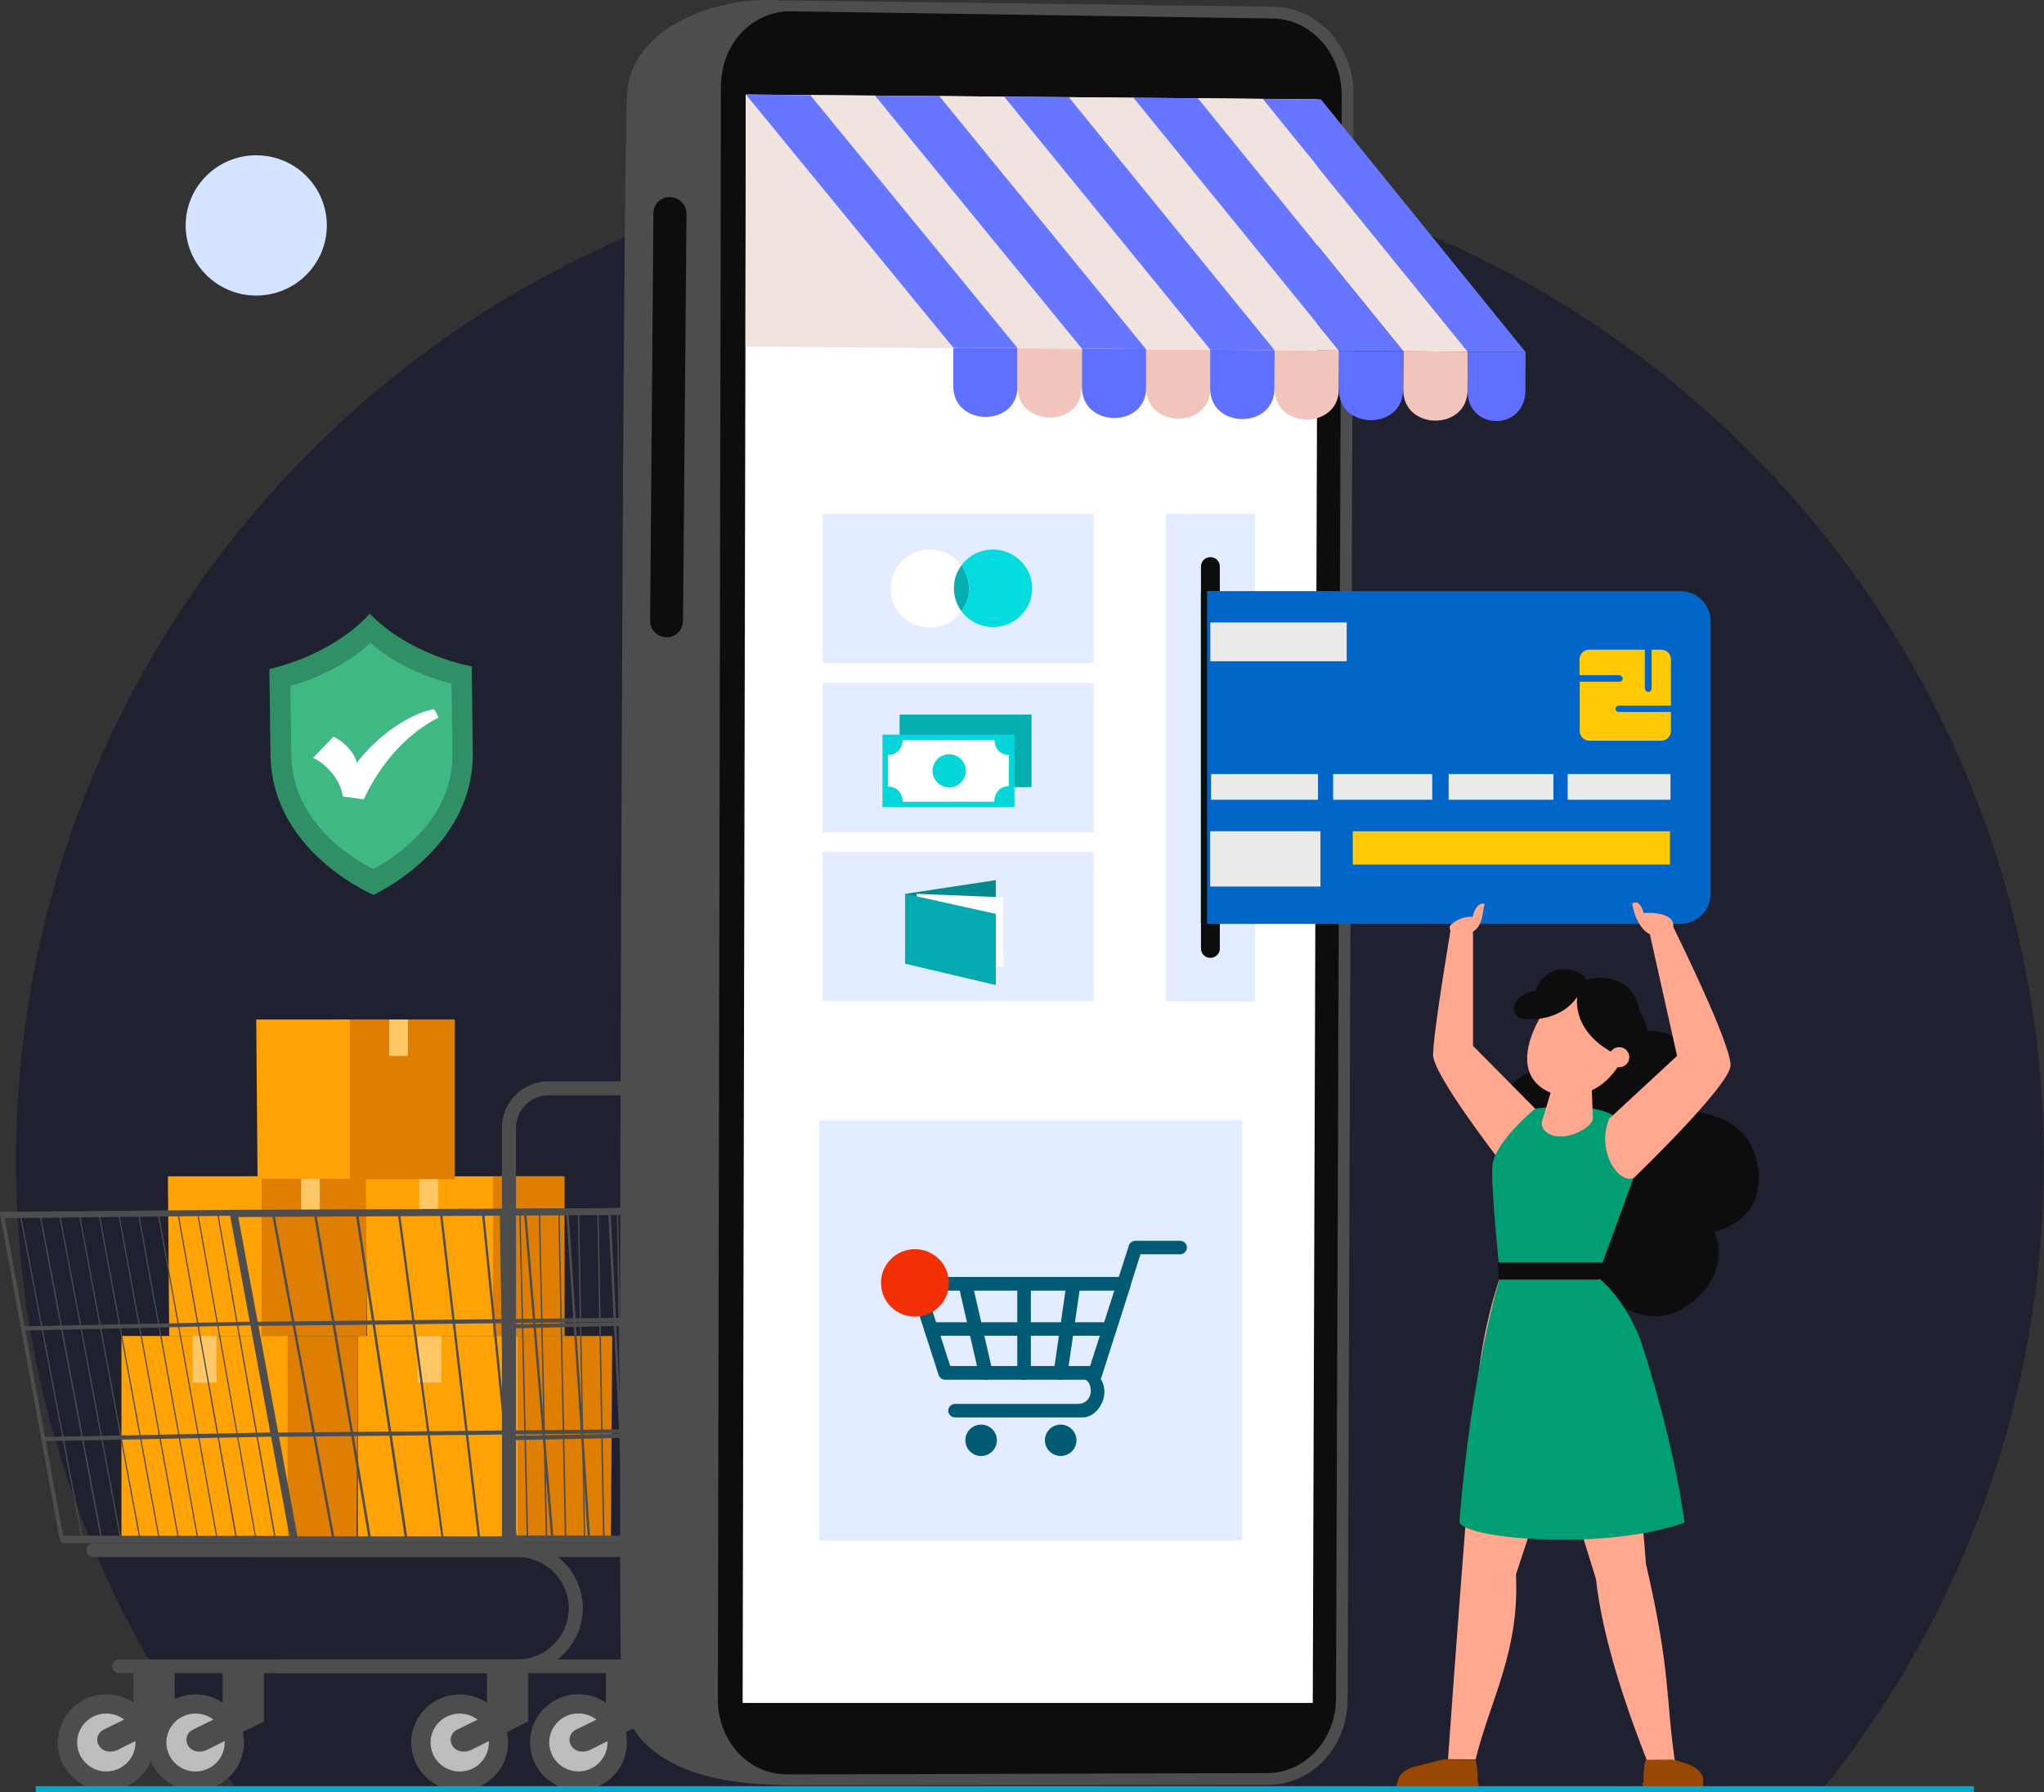 <svg width="325" height="285" viewBox="0 0 325 285" fill="none" xmlns="http://www.w3.org/2000/svg">
<rect x="0" y="0" width="325" height="285" fill="#333333" stroke="none"/>
<g clip-path="url(#clip0_352_6654)">
<path d="M290.148 284.1C311.966 256.774 324.966 222.244 324.966 184.666C324.966 96.178 252.786 24.451 163.738 24.451C74.725 24.451 2.545 96.178 2.545 184.666C2.545 222.244 15.58 256.808 37.363 284.1H290.148Z" fill="#1F2130"/>
<path d="M40.743 46.998C46.941 46.998 51.966 42.005 51.966 35.846C51.966 29.687 46.941 24.694 40.743 24.694C34.545 24.694 29.52 29.687 29.52 35.846C29.52 42.005 34.545 46.998 40.743 46.998Z" fill="#D4E3FF"/>
<path d="M82.392 212.443H56.88V244.964H82.392V212.443Z" fill="#FFA305"/>
<path d="M82.392 244.964V212.443H97.343L97.134 244.964H82.392Z" fill="#DE7F04"/>
<path d="M70.194 212.443H66.394V219.854H70.194V212.443Z" fill="#FFC766"/>
<path d="M45.1 244.964V212.443H56.88L56.706 244.964H45.1Z" fill="#DE7F04"/>
<path d="M58.274 187.056H39.384V212.443H58.274V187.056Z" fill="#DE7F04"/>
<path d="M41.614 212.443V187.056H26.697L26.906 212.443H41.614Z" fill="#FFA305"/>
<path d="M50.85 187.056H47.888V192.84H50.85V187.056Z" fill="#FFC766"/>
<path d="M89.746 187.056H70.856V212.443H89.746V187.056Z" fill="#FFA305"/>
<path d="M70.855 212.443V187.056H58.169L58.343 212.443H70.855Z" fill="#FFA305"/>
<path d="M89.711 187.056H78.384V212.443H89.711V187.056Z" fill="#DE7F04"/>
<path d="M45.727 212.443H19.309V244.964H45.727V212.443Z" fill="#FFA305"/>
<path d="M34.435 212.443H30.636V219.854H34.435V212.443Z" fill="#FFC766"/>
<path d="M69.635 187.056H66.673V192.84H69.635V187.056Z" fill="#FFC766"/>
<path d="M72.32 162.12H53.43V187.506H72.32V162.12Z" fill="#DE7F04"/>
<path d="M55.625 187.472V162.12H40.743L40.952 187.472H55.625Z" fill="#FFA305"/>
<path d="M64.861 162.12H61.898V167.904H64.861V162.12Z" fill="#FFC766"/>
<path d="M99.687 277.116C99.712 272.889 96.283 269.442 92.029 269.418C87.775 269.393 84.307 272.8 84.282 277.027C84.257 281.254 87.686 284.701 91.94 284.726C96.194 284.75 99.662 281.344 99.687 277.116Z" fill="#4D4D4D"/>
<path d="M96.601 277.124C96.627 274.58 94.573 272.498 92.013 272.472C89.453 272.447 87.357 274.488 87.332 277.032C87.306 279.576 89.36 281.658 91.92 281.684C94.48 281.709 96.576 279.668 96.601 277.124Z" fill="#BDBDBD"/>
<path d="M80.79 277.143C80.814 272.915 77.385 269.469 73.131 269.446C68.877 269.422 65.409 272.829 65.385 277.057C65.361 281.284 68.79 284.73 73.044 284.754C77.298 284.777 80.766 281.37 80.79 277.143Z" fill="#4D4D4D"/>
<path d="M77.731 277.141C77.755 274.597 75.699 272.516 73.139 272.491C70.579 272.467 68.484 274.51 68.46 277.054C68.436 279.598 70.491 281.68 73.051 281.704C75.612 281.728 77.706 279.685 77.731 277.141Z" fill="#BDBDBD"/>
<path d="M38.785 277.136C38.809 272.908 35.38 269.462 31.126 269.438C26.872 269.414 23.404 272.822 23.38 277.049C23.355 281.276 26.784 284.722 31.038 284.746C35.292 284.77 38.76 281.363 38.785 277.136Z" fill="#4D4D4D"/>
<path d="M35.726 277.135C35.75 274.591 33.694 272.509 31.134 272.485C28.574 272.461 26.479 274.504 26.455 277.048C26.431 279.592 28.486 281.674 31.047 281.698C33.607 281.722 35.702 279.679 35.726 277.135Z" fill="#BDBDBD"/>
<path d="M24.597 277.134C24.621 272.906 21.192 269.46 16.938 269.436C12.684 269.412 9.216 272.819 9.192 277.047C9.168 281.274 12.597 284.72 16.851 284.744C21.105 284.768 24.573 281.361 24.597 277.134Z" fill="#4D4D4D"/>
<path d="M21.538 277.134C21.563 274.59 19.507 272.508 16.947 272.483C14.387 272.459 12.292 274.501 12.267 277.045C12.243 279.589 14.298 281.672 16.858 281.696C19.418 281.72 21.513 279.678 21.538 277.134Z" fill="#BDBDBD"/>
<path d="M91.697 274.991L96.333 272.705V265.951H102.885V273.744L93.649 278.35C90.722 279.355 89.432 276.03 91.697 274.991Z" fill="#4D4D4D"/>
<path d="M72.807 274.991L77.442 272.705V265.951H83.995V273.744L74.758 278.35C71.831 279.355 70.541 276.03 72.807 274.991Z" fill="#4D4D4D"/>
<path d="M30.775 274.991L35.411 272.705V265.951H41.963V273.744L32.727 278.35C29.834 279.355 28.545 276.03 30.775 274.991Z" fill="#4D4D4D"/>
<path d="M16.59 274.991L21.225 272.705V265.951H27.777V273.744L18.541 278.35C15.649 279.355 14.359 276.03 16.59 274.991Z" fill="#4D4D4D"/>
<path d="M46.807 245.344C46.668 245.31 46.563 245.241 46.459 245.171C46.284 245.033 46.145 244.86 46.11 244.686L36.491 192.771C36.456 192.528 36.595 192.39 36.839 192.39L116.129 192.043C116.303 192.043 116.512 192.147 116.686 192.286C116.861 192.424 116.965 192.632 116.965 192.805L117.105 245.033C117.105 245.206 116.965 245.344 116.756 245.344L47.051 245.379C46.981 245.379 46.912 245.379 46.807 245.344ZM37.885 193.533L47.295 244.305H115.989L115.85 193.117L37.885 193.533Z" fill="#4D4D4D"/>
<path d="M40.603 210.849L40.22 210.191L116.303 209.36L116.617 209.984L40.603 210.849Z" fill="#4D4D4D"/>
<path d="M43.845 228.478L43.496 227.82L116.338 227.127L116.652 227.751L43.845 228.478Z" fill="#4D4D4D"/>
<path d="M53.045 244.998C52.941 244.963 52.836 244.894 52.836 244.79L43.217 192.875C43.182 192.771 43.286 192.736 43.391 192.771C43.496 192.805 43.6 192.909 43.635 193.013L53.254 244.894C53.254 244.963 53.15 245.033 53.045 244.998Z" fill="#4D4D4D"/>
<path d="M58.831 244.998C58.727 244.963 58.622 244.86 58.622 244.79L49.874 192.84C49.874 192.736 49.944 192.701 50.048 192.736C50.153 192.771 50.257 192.875 50.292 192.978L59.04 244.894C59.04 244.963 58.936 245.033 58.831 244.998Z" fill="#4D4D4D"/>
<path d="M64.616 244.998C64.511 244.963 64.407 244.86 64.407 244.79L56.53 192.805C56.53 192.701 56.6 192.667 56.705 192.701C56.809 192.736 56.914 192.84 56.949 192.944L64.825 244.894C64.825 244.963 64.755 245.033 64.616 244.998Z" fill="#4D4D4D"/>
<path d="M70.436 244.998C70.332 244.963 70.227 244.859 70.227 244.79L63.222 192.771C63.222 192.667 63.291 192.632 63.396 192.667C63.501 192.701 63.605 192.805 63.605 192.909L70.576 244.894C70.61 244.963 70.541 245.033 70.436 244.998Z" fill="#4D4D4D"/>
<path d="M76.222 244.998C76.118 244.963 76.013 244.86 76.013 244.79L69.914 192.736C69.914 192.632 69.984 192.597 70.088 192.632C70.193 192.667 70.297 192.771 70.297 192.875L76.397 244.894C76.431 244.963 76.327 245.033 76.222 244.998Z" fill="#4D4D4D"/>
<path d="M82.043 244.998C81.938 244.963 81.833 244.86 81.833 244.79L76.606 192.736C76.606 192.632 76.675 192.597 76.78 192.632C76.884 192.667 76.989 192.771 76.989 192.875L82.217 244.929C82.217 244.963 82.147 245.033 82.043 244.998Z" fill="#4D4D4D"/>
<path d="M87.863 244.998C87.758 244.963 87.653 244.86 87.653 244.79L83.297 192.667C83.297 192.563 83.367 192.528 83.471 192.563C83.576 192.597 83.68 192.701 83.68 192.805L88.037 244.894C88.037 244.963 87.967 245.033 87.863 244.998Z" fill="#4D4D4D"/>
<path d="M93.683 244.998C93.578 244.963 93.474 244.86 93.474 244.79L90.023 192.667C90.023 192.563 90.093 192.528 90.198 192.563C90.302 192.597 90.407 192.701 90.407 192.805L93.857 244.929C93.857 244.963 93.787 245.033 93.683 244.998Z" fill="#4D4D4D"/>
<path d="M99.504 244.998C99.4 244.963 99.295 244.86 99.295 244.79L96.716 192.632C96.716 192.528 96.785 192.494 96.89 192.528C96.995 192.563 97.099 192.667 97.099 192.771L99.678 244.929C99.713 244.963 99.609 245.033 99.504 244.998Z" fill="#4D4D4D"/>
<path d="M105.359 244.998C105.254 244.963 105.149 244.86 105.149 244.79L103.477 192.563C103.477 192.494 103.546 192.424 103.651 192.494C103.755 192.528 103.86 192.632 103.86 192.736L105.533 244.929C105.533 244.963 105.463 244.998 105.359 244.998Z" fill="#4D4D4D"/>
<path d="M111.214 244.998C111.179 244.998 111.179 244.998 111.214 244.998C111.109 244.963 111.005 244.86 111.005 244.79L110.203 192.563C110.203 192.494 110.273 192.424 110.377 192.494C110.482 192.528 110.552 192.632 110.586 192.736L111.388 244.929C111.388 244.963 111.284 244.998 111.214 244.998Z" fill="#4D4D4D"/>
<path d="M9.898 245.379C9.829 245.345 9.759 245.275 9.689 245.171C9.585 245.033 9.48 244.825 9.48 244.652L0 193.048C-0.035 192.84 0.035 192.701 0.14 192.701L37.188 192.39C37.258 192.39 37.397 192.459 37.502 192.598C37.606 192.736 37.676 192.909 37.711 193.048L46.947 245.033C46.981 245.241 46.947 245.379 46.807 245.379H9.968C9.968 245.414 9.933 245.379 9.898 245.379ZM0.732 193.706L10.038 244.202L46.215 244.236L37.223 193.325L0.732 193.706Z" fill="#4D4D4D"/>
<path d="M3.59 211.577L3.346 210.919L40.22 210.157L40.464 210.746L3.59 211.577Z" fill="#4D4D4D"/>
<path d="M6.762 229.171L6.518 228.513L43.322 227.785L43.566 228.443L6.762 229.171Z" fill="#4D4D4D"/>
<path d="M13.139 244.964C13.07 244.929 13.035 244.825 13 244.721L3.137 193.152C3.137 193.082 3.137 193.013 3.206 193.048C3.276 193.082 3.311 193.152 3.346 193.256L13.209 244.86C13.244 244.964 13.209 244.998 13.139 244.964C13.139 244.998 13.139 244.964 13.139 244.964Z" fill="#4D4D4D"/>
<path d="M16.172 244.964C16.102 244.929 16.032 244.825 16.032 244.721L6.273 193.117C6.273 193.048 6.273 192.978 6.343 193.013C6.413 193.048 6.448 193.117 6.483 193.221L16.276 244.86C16.276 244.964 16.241 244.998 16.172 244.964C16.172 244.998 16.172 244.998 16.172 244.964Z" fill="#4D4D4D"/>
<path d="M19.238 244.963C19.169 244.929 19.099 244.825 19.099 244.721L9.375 193.082C9.375 193.013 9.41 192.944 9.445 192.978C9.514 193.013 9.549 193.082 9.584 193.186L19.308 244.86C19.343 244.963 19.308 244.998 19.238 244.963C19.238 244.998 19.238 244.998 19.238 244.963Z" fill="#4D4D4D"/>
<path d="M22.305 244.998C22.236 244.964 22.166 244.86 22.166 244.756L12.512 193.048C12.512 192.978 12.547 192.909 12.581 192.944C12.651 192.978 12.686 193.048 12.721 193.152L22.375 244.86C22.41 244.964 22.375 245.033 22.305 244.998Z" fill="#4D4D4D"/>
<path d="M25.372 244.998C25.303 244.964 25.233 244.86 25.233 244.756L15.648 193.013C15.648 192.944 15.683 192.909 15.718 192.909C15.788 192.944 15.823 193.013 15.858 193.117L25.442 244.86C25.442 244.964 25.407 245.033 25.372 244.998Z" fill="#4D4D4D"/>
<path d="M28.439 244.998C28.37 244.964 28.3 244.86 28.3 244.756L18.785 192.978C18.785 192.909 18.82 192.875 18.855 192.909C18.925 192.944 18.959 193.048 18.994 193.117L28.509 244.86C28.509 244.964 28.474 245.033 28.439 244.998Z" fill="#4D4D4D"/>
<path d="M31.506 244.998C31.437 244.964 31.367 244.86 31.367 244.756L21.922 192.944C21.922 192.875 21.957 192.84 21.992 192.875C22.061 192.909 22.096 193.013 22.131 193.082L31.576 244.86C31.576 244.964 31.541 245.033 31.506 244.998Z" fill="#4D4D4D"/>
<path d="M34.573 244.998C34.504 244.964 34.434 244.86 34.434 244.756L25.059 192.909C25.059 192.84 25.059 192.805 25.128 192.84C25.198 192.875 25.233 192.978 25.268 193.048L34.643 244.86C34.678 244.964 34.643 245.033 34.573 244.998Z" fill="#4D4D4D"/>
<path d="M37.64 244.998C37.571 244.964 37.501 244.86 37.501 244.756L28.195 192.875C28.195 192.805 28.23 192.771 28.265 192.805C28.335 192.84 28.37 192.944 28.404 193.013L37.745 244.894C37.745 244.964 37.71 245.033 37.64 244.998Z" fill="#4D4D4D"/>
<path d="M40.742 244.998C40.672 244.964 40.603 244.86 40.603 244.756L31.332 192.875C31.332 192.805 31.367 192.771 31.402 192.805C31.471 192.84 31.506 192.944 31.541 193.013L40.812 244.894C40.812 244.964 40.777 245.033 40.742 244.998Z" fill="#4D4D4D"/>
<path d="M43.809 244.998C43.74 244.964 43.67 244.86 43.67 244.756L34.504 192.84C34.504 192.771 34.539 192.736 34.574 192.771C34.643 192.805 34.678 192.909 34.713 192.978L43.914 244.894C43.914 244.963 43.879 245.033 43.809 244.998Z" fill="#4D4D4D"/>
<path d="M80.579 245.344C80.509 245.31 80.44 245.241 80.405 245.137C80.335 244.998 80.266 244.79 80.266 244.617L79.464 192.597C79.464 192.39 79.534 192.251 79.673 192.251L116.477 191.939C116.547 191.939 116.652 192.009 116.756 192.147C116.826 192.286 116.896 192.459 116.896 192.597L117.453 245.033C117.453 245.241 117.383 245.379 117.279 245.379H80.753C80.649 245.379 80.614 245.379 80.579 245.344ZM80.056 193.256L80.893 244.167L116.756 244.236L116.303 192.909L80.056 193.256Z" fill="#4D4D4D"/>
<path d="M79.917 211.265L79.812 210.607L116.512 209.845L116.652 210.434L79.917 211.265Z" fill="#4D4D4D"/>
<path d="M80.196 229.032L80.057 228.339L116.652 227.647L116.791 228.305L80.196 229.032Z" fill="#4D4D4D"/>
<path d="M83.855 244.964C83.785 244.929 83.75 244.825 83.75 244.721L82.565 192.667C82.565 192.597 82.6 192.528 82.67 192.563C82.705 192.597 82.775 192.667 82.775 192.771L83.994 244.825C83.96 244.929 83.925 244.998 83.855 244.964Z" fill="#4D4D4D"/>
<path d="M86.887 244.964C86.817 244.929 86.782 244.825 86.782 244.721L85.667 192.632C85.667 192.563 85.702 192.494 85.772 192.528C85.806 192.563 85.876 192.632 85.876 192.736L87.026 244.825C86.991 244.929 86.957 244.998 86.887 244.964Z" fill="#4D4D4D"/>
<path d="M89.92 244.964C89.85 244.929 89.815 244.825 89.815 244.721L88.769 192.597C88.769 192.528 88.804 192.459 88.874 192.494C88.909 192.528 88.979 192.598 88.979 192.701L90.059 244.825C90.024 244.929 89.989 244.998 89.92 244.964Z" fill="#4D4D4D"/>
<path d="M92.952 244.963C92.882 244.929 92.847 244.825 92.847 244.721L91.871 192.563C91.871 192.494 91.906 192.424 91.976 192.459C92.01 192.494 92.08 192.563 92.08 192.667L93.056 244.86C93.056 244.963 93.021 244.998 92.952 244.963Z" fill="#4D4D4D"/>
<path d="M95.983 244.964C95.914 244.929 95.879 244.825 95.879 244.721L94.973 192.563C94.973 192.494 95.007 192.459 95.077 192.459C95.112 192.494 95.182 192.598 95.182 192.667L96.123 244.86C96.088 244.964 96.053 244.998 95.983 244.964Z" fill="#4D4D4D"/>
<path d="M99.016 244.963C98.947 244.929 98.912 244.825 98.912 244.721L98.075 192.528C98.075 192.459 98.11 192.424 98.18 192.424C98.215 192.459 98.284 192.563 98.284 192.632L99.156 244.86C99.121 244.964 99.086 244.998 99.016 244.963Z" fill="#4D4D4D"/>
<path d="M102.083 244.963C102.014 244.929 101.979 244.825 101.979 244.721L101.212 192.494C101.212 192.424 101.247 192.39 101.316 192.424C101.351 192.459 101.421 192.563 101.421 192.632L102.223 244.894C102.188 244.963 102.118 244.998 102.083 244.963Z" fill="#4D4D4D"/>
<path d="M105.115 244.963C105.045 244.929 105.011 244.825 105.011 244.721L104.313 192.459C104.313 192.39 104.348 192.355 104.418 192.39C104.453 192.424 104.523 192.528 104.523 192.597L105.255 244.894C105.22 244.963 105.185 244.998 105.115 244.963Z" fill="#4D4D4D"/>
<path d="M108.182 244.963C108.112 244.929 108.078 244.825 108.078 244.721L107.45 192.424C107.45 192.355 107.485 192.32 107.555 192.355C107.59 192.39 107.659 192.494 107.659 192.563L108.322 244.86C108.252 244.963 108.217 244.998 108.182 244.963Z" fill="#4D4D4D"/>
<path d="M111.214 244.998C111.214 244.964 111.214 244.964 111.214 244.998C111.144 244.964 111.109 244.86 111.109 244.756L110.552 192.424C110.552 192.355 110.587 192.32 110.656 192.355C110.691 192.39 110.761 192.494 110.761 192.563L111.353 244.894C111.319 244.964 111.284 244.998 111.214 244.998Z" fill="#4D4D4D"/>
<path d="M114.281 244.998C114.281 244.998 114.281 244.963 114.281 244.998C114.211 244.963 114.176 244.86 114.176 244.756L113.688 192.39C113.688 192.32 113.723 192.286 113.758 192.32C113.793 192.355 113.863 192.459 113.863 192.528L114.351 244.894C114.386 244.963 114.351 245.033 114.281 244.998Z" fill="#4D4D4D"/>
<path d="M117.069 245.379C117.697 245.379 118.185 244.894 118.185 244.271V179.333C118.185 176.493 120.52 174.172 123.378 174.172H138.992C139.619 174.172 140.107 173.688 140.107 173.064C140.107 172.441 139.619 171.956 138.992 171.956H123.378C119.3 171.956 115.989 175.246 115.989 179.298V244.236C115.954 244.894 116.442 245.379 117.069 245.379Z" fill="#4D4D4D"/>
<path d="M80.928 245.379C81.555 245.379 82.043 244.894 82.043 244.271V179.333C82.043 176.493 84.378 174.172 87.236 174.172H102.815C103.443 174.172 103.93 173.688 103.93 173.064C103.93 172.441 103.443 171.956 102.815 171.956H87.201C83.124 171.956 79.812 175.246 79.812 179.298V244.236C79.812 244.894 80.3 245.379 80.928 245.379Z" fill="#4D4D4D"/>
<path d="M44.368 266.055H107.695C110.483 266.055 113.097 264.982 115.049 263.008C117.001 261.034 118.081 258.436 118.081 255.665C118.046 249.985 113.411 245.379 107.695 245.379H40.29C39.663 245.379 39.175 245.864 39.175 246.487C39.175 247.111 39.663 247.596 40.29 247.596H107.695C112.191 247.596 115.85 251.232 115.885 255.7C115.885 257.882 115.049 259.925 113.48 261.484C111.947 263.042 109.891 263.874 107.695 263.874H44.368C43.74 263.874 43.253 264.358 43.253 264.982C43.253 265.571 43.775 266.055 44.368 266.055Z" fill="#4D4D4D"/>
<path d="M18.96 266.055H82.287C85.075 266.055 87.689 264.982 89.641 263.008C91.592 261.034 92.673 258.436 92.673 255.665C92.638 249.985 88.002 245.379 82.287 245.379H14.882C14.255 245.379 13.767 245.864 13.767 246.487C13.767 247.111 14.255 247.596 14.882 247.596H82.252C86.748 247.596 90.407 251.232 90.442 255.7C90.442 257.882 89.606 259.925 88.037 261.484C86.504 263.042 84.448 263.874 82.252 263.874H18.96C18.332 263.874 17.844 264.358 17.844 264.982C17.844 265.571 18.367 266.055 18.96 266.055Z" fill="#4D4D4D"/>
<path d="M101.665 175.038H135.96C137.041 175.038 137.947 174.172 137.947 173.064C137.947 171.991 137.076 171.09 135.96 171.09H101.665C100.585 171.09 99.679 171.956 99.679 173.064C99.679 174.172 100.585 175.038 101.665 175.038Z" fill="#4D4D4D"/>
<path d="M99.713 15.724C99.574 -1.385 132.265 -3.914 131.882 5.091L190.539 5.299C197.335 5.403 202.807 11.498 202.772 18.945L202.005 267.129C201.971 274.402 196.534 280.29 189.807 280.29L127.665 280.602C127.072 281.814 125.957 282.922 124.18 283.822C106.788 283.684 98.877 276.896 98.807 268.133C98.18 266.506 99.016 18.945 99.713 15.724Z" fill="#4D4D4D"/>
<path d="M125.226 283.892L201.657 283.822C208.593 283.822 214.239 277.796 214.274 270.315L215.215 15.066C215.25 7.412 209.569 1.143 202.529 1.074L125.853 0.069C118.778 -2.46465e-05 112.992 6.165 112.992 13.819L112.574 270.246C112.574 277.762 118.22 283.857 125.226 283.892Z" fill="#4D4D4D"/>
<path d="M123.692 282.056C124.145 282.125 124.633 282.16 125.086 282.16L201.518 281.952C207.478 281.952 212.392 276.653 212.427 270.142L213.333 15.169C213.368 8.485 208.419 3.013 202.389 2.944L125.748 1.801C125.574 1.801 125.4 1.801 125.226 1.801C122.403 1.905 119.754 3.186 117.767 5.334C115.746 7.55 114.665 10.529 114.631 13.68L114.143 270.385C114.177 276.307 118.255 281.329 123.692 282.056Z" fill="#0D0D0D"/>
<path d="M118.604 15.031L118.081 270.8H208.733L209.569 15.793L118.604 15.031Z" fill="white"/>
<path d="M182.245 55.518L171.998 55.448L139.098 15.204L149.379 15.273L182.245 55.518Z" fill="#6776FE"/>
<path d="M171.998 55.448L161.786 55.344L128.851 15.135L139.097 15.204L171.998 55.448Z" fill="#F1E3E0"/>
<path d="M161.786 55.344L151.54 55.275L118.569 15.031L128.851 15.135L161.786 55.344Z" fill="#6776FE"/>
<path d="M192.457 55.622L182.245 55.518L149.379 15.273L159.66 15.377L192.457 55.622Z" fill="#F1E3E0"/>
<path d="M212.916 55.76L202.669 55.691L169.942 15.447L180.224 15.55L212.916 55.76Z" fill="#F1E3E0"/>
<path d="M242.575 56.003L233.374 55.933L200.752 15.724L210.023 15.793L242.575 56.003Z" fill="#6776FE"/>
<path d="M233.373 55.933L223.127 55.864L190.47 15.62L200.751 15.724L233.373 55.933Z" fill="#F1E3E0"/>
<path d="M202.668 55.691L192.456 55.622L159.66 15.377L169.942 15.447L202.668 55.691Z" fill="#6776FE"/>
<path d="M223.127 55.864L212.915 55.76L180.224 15.55L190.47 15.62L223.127 55.864Z" fill="#6776FE"/>
<path d="M161.786 55.344V61.475C161.786 67.951 151.574 67.882 151.574 61.405V55.275L161.786 55.344Z" fill="#5F6FFF"/>
<path d="M171.998 55.448V61.579C171.998 68.055 161.786 67.986 161.786 61.509V55.379L171.998 55.448Z" fill="#F1C5BC"/>
<path d="M182.245 55.518V61.648C182.245 68.124 172.033 68.055 172.033 61.579V55.448L182.245 55.518Z" fill="#5F6FFF"/>
<path d="M192.457 55.622V61.752C192.422 68.228 182.245 68.159 182.245 61.682V55.552L192.457 55.622Z" fill="#F1C5BC"/>
<path d="M202.669 55.691L202.634 61.821C202.599 68.297 192.387 68.228 192.422 61.752V55.622L202.669 55.691Z" fill="#5F6FFF"/>
<path d="M212.915 55.76L212.88 61.89C212.845 68.367 202.633 68.297 202.668 61.821L202.703 55.691L212.915 55.76Z" fill="#F1C5BC"/>
<path d="M223.127 55.864L223.092 61.994C223.057 68.471 212.845 68.401 212.88 61.925L212.915 55.795L223.127 55.864Z" fill="#5F6FFF"/>
<path d="M233.374 55.933L233.339 62.063C233.304 68.54 223.092 68.471 223.127 61.994L223.162 55.864L233.374 55.933Z" fill="#F1C5BC"/>
<path d="M242.574 56.003L242.539 62.133C242.47 68.609 233.269 68.54 233.338 62.063L233.373 55.933L242.574 56.003Z" fill="#5F6FFF"/>
<path d="M151.54 55.275L152.341 55.379L118.534 55.102L118.569 15.031L151.54 55.275Z" fill="#F1E3E0"/>
<path d="M105.952 101.338C107.381 101.373 108.566 100.23 108.601 98.81L109.158 34.01C109.158 32.59 108.008 31.378 106.544 31.343C105.081 31.309 103.896 32.452 103.896 33.906L103.373 98.706C103.338 100.126 104.523 101.303 105.952 101.338Z" fill="#0D0D0D"/>
<path d="M199.531 81.701H185.381V159.245H199.531V81.701Z" fill="#E4EDFF"/>
<path d="M192.456 152.319C191.619 152.319 190.957 151.661 190.957 150.829V90.082C190.957 89.251 191.619 88.593 192.456 88.593C193.292 88.593 193.954 89.251 193.954 90.082V150.864C193.954 151.661 193.257 152.319 192.456 152.319Z" fill="#0D0D0D"/>
<path d="M261.987 163.921C261.987 163.921 267.075 163.609 269.689 168.112C272.303 172.614 269.027 176.77 269.027 176.77C269.027 176.77 278.437 176.978 279.553 185.74C280.668 194.502 272.582 195.818 272.582 195.818C272.582 195.818 275.858 202.537 268.051 207.767C260.279 212.997 252.681 203.369 252.681 203.369C252.681 203.369 246.199 205.862 240.971 199.455C235.778 193.048 241.494 186.571 241.494 186.571C241.494 186.571 237.66 183.801 238.496 177.082C239.333 170.363 244.805 170.224 244.805 170.224C244.805 170.224 242.226 166.241 245.083 163.297C247.941 160.354 252.472 162.916 252.472 162.916C252.472 162.916 253.831 157.825 257.456 158.518C261.116 159.28 261.987 163.921 261.987 163.921Z" fill="#0D0D0D"/>
<path d="M244.735 176.943L234.209 166.311V147.886L230.724 147.435C230.724 147.435 227.866 164.198 227.866 167.765C227.866 170.917 238.566 184.701 238.566 184.701L244.735 176.943Z" fill="#FFA88F"/>
<path d="M257.073 177.774C253.727 174.969 244.107 176.285 244.107 176.285C244.107 176.285 237.834 181.411 237.311 185.186C236.928 187.922 238.531 203.057 238.531 203.057H253.971L259.791 187.16C259.791 187.16 260.384 180.58 257.073 177.774Z" fill="#029E73"/>
<path d="M258.397 220.893C259.652 228.27 261.115 240.288 261.708 248.669C265.751 266.229 264.775 269.623 266.343 280.29C264.635 281.606 262.161 280.705 262.161 280.705C259.303 273.467 254.877 261.38 253.762 251.094C251.113 242.539 248.29 233.465 245.397 224.114L245.188 223.56C242.748 215.421 256.48 210.538 258.397 220.893Z" fill="#FFA88F"/>
<path d="M238.531 203.057C238.531 203.057 236.614 208.183 235.395 216.148C234.175 224.114 230.236 279.736 230.236 279.736L234.628 279.77C236.963 270.246 241.633 262.661 241.041 250.366L252.159 216.633L246.722 203.057H238.531Z" fill="#FFA88F"/>
<path d="M255.852 177.913L266.656 167.904L262.335 148.578L266.064 147.435C266.064 147.435 275.195 165.826 275.16 169.393C275.16 172.545 259.79 187.299 259.79 187.299C257.386 188.407 253.761 183.073 255.852 177.913Z" fill="#FFA88F"/>
<path d="M244.735 162.051C242.191 166.692 241.842 171.229 245.815 173.41C249.788 175.592 255.086 173.618 257.63 168.977C260.174 164.336 259.024 158.795 255.051 156.613C251.113 154.362 247.314 157.375 244.735 162.051Z" fill="#FFA88F"/>
<path d="M247.209 171.575H253.03L253.274 177.774C253.274 179.056 250.276 180.857 247.837 180.718C245.955 180.614 244.7 179.298 245.293 177.947L247.209 171.575Z" fill="#FFA88F"/>
<path d="M232.048 242.124C233.895 217.984 238.53 203.057 238.53 203.057H253.97C256.689 205.169 259.163 208.875 260.766 212.858C261.847 216.01 266.169 229.69 267.841 242.124C255.608 246.522 233.616 244.894 232.048 242.124Z" fill="#029E73"/>
<path d="M255.016 200.771L254.285 203.472H238.322L238.183 200.771H255.016Z" fill="#0D0D0D"/>
<path d="M222.359 284.169C222.359 284.1 224.973 284.1 227.726 284.134C230.933 284.134 234.906 284.169 234.906 284.169C234.975 282.957 235.045 281.675 234.627 279.805L229.608 279.77C229.608 279.77 228.214 280.013 225.774 280.74C225.6 280.775 225.426 280.809 225.252 280.879C221.418 281.744 222.359 284.273 222.359 284.169Z" fill="#994803"/>
<path d="M222.36 284.169C222.36 284.1 224.974 284.1 227.727 284.134C227.797 283.892 227.866 283.615 227.866 283.338C227.866 282.125 226.995 281.121 225.81 280.74C225.636 280.775 225.461 280.809 225.287 280.879C221.419 281.744 222.36 284.273 222.36 284.169Z" fill="#994803"/>
<path d="M235.08 283.372H222.115V284.169H235.08V283.372Z" fill="#994803"/>
<path d="M261.358 284.203C261.428 284.203 262.718 284.203 264.286 284.169C266.865 284.134 270.246 284.134 270.559 284.203C271.466 282.056 269.584 280.948 267.876 280.359C267.144 280.117 266.447 279.943 265.994 279.805L261.637 279.839C261.254 281.71 261.289 282.957 261.358 284.203Z" fill="#994803"/>
<path d="M270.804 283.407H261.185V284.203H270.804V283.407Z" fill="#994803"/>
<path d="M264.286 284.169C266.866 284.134 270.246 284.134 270.56 284.203C271.466 282.056 269.584 280.948 267.876 280.359C266.9 280.255 265.715 280.428 264.809 281.364C263.868 282.333 263.938 283.372 264.286 284.169Z" fill="#994803"/>
<path d="M250.764 158.553C250.869 158.379 249.474 164.371 257.839 168.112C262.997 164.614 261.568 153.565 252.263 155.782C251.147 153.808 245.78 152.734 244.142 157.583C239.785 158.137 239.89 162.258 242.748 162.051C242.783 162.051 247.906 162.639 250.764 158.553Z" fill="#0D0D0D"/>
<path d="M255.853 168.112C255.853 168.977 256.55 169.705 257.456 169.705C258.362 169.705 259.059 169.012 259.059 168.112C259.059 167.246 258.362 166.518 257.456 166.518C256.55 166.518 255.853 167.246 255.853 168.112Z" fill="#FFA88F"/>
<path d="M267.18 93.996H190.957V146.916H267.18C269.828 146.916 271.989 144.768 271.989 142.136V98.775C271.989 96.143 269.828 93.996 267.18 93.996Z" fill="#0266C9"/>
<path d="M257.456 107.364H251.147V104.836C251.147 104.005 251.845 103.312 252.681 103.312H261.534V109.373C261.534 109.719 261.743 110.031 262.091 110.031C262.44 110.031 262.614 109.719 262.614 109.373V103.312H264.147C264.984 103.312 265.681 104.005 265.681 104.836V112.213H257.386C257.142 112.213 256.898 112.386 256.863 112.663C256.828 112.94 257.072 113.217 257.351 113.217H265.681V116.265C265.681 117.096 264.984 117.789 264.147 117.789H252.716C251.879 117.789 251.182 117.096 251.182 116.265V108.403H257.525C257.804 108.403 258.048 108.161 258.013 107.849C257.944 107.572 257.7 107.364 257.456 107.364Z" fill="#FFCA05"/>
<path d="M192.424 140.976H209.955V132.179H192.424V140.976Z" fill="#ECEAE9"/>
<path d="M265.611 123.088H249.266V127.175H265.611V123.088Z" fill="#ECEAE9"/>
<path d="M247 123.088H230.341V127.175H247V123.088Z" fill="#ECEAE9"/>
<path d="M209.569 123.088H192.561V127.175H209.569V123.088Z" fill="#ECEAE9"/>
<path d="M227.727 123.088H211.974V127.175H227.727V123.088Z" fill="#ECEAE9"/>
<path d="M215.095 137.484H265.526V132.185H215.095V137.484Z" fill="#FFCA05"/>
<path d="M192.449 105.148H214.127V98.984H192.449V105.148Z" fill="#ECEAE9"/>
<path d="M233.966 148.232C233.966 148.232 235.325 147.92 235.708 145.565C236.092 143.245 236.126 143.764 236.126 143.764C236.126 143.764 234.837 143.106 234.14 145.807C232.118 145.669 230.829 146.95 230.829 146.95C230.829 146.95 230.306 147.193 230.585 147.92C230.898 148.682 233.722 148.578 233.966 148.232Z" fill="#FFA88F"/>
<path d="M262.335 148.544C262.335 148.544 260.313 147.885 259.512 143.695C260.801 142.794 261.324 145.184 261.324 145.184C261.324 145.184 266.273 144.768 266.064 147.366C265.855 149.998 262.335 148.544 262.335 148.544Z" fill="#FFA88F"/>
<path d="M191.933 93.996H190.957V146.916H191.933V93.996Z" fill="#0D0D0D"/>
<path d="M173.88 81.701H130.802V105.425H173.88V81.701Z" fill="#E4EDFF"/>
<path d="M173.88 108.611H130.802V132.335H173.88V108.611Z" fill="#E4EDFF"/>
<path d="M173.88 135.452H130.802V159.176H173.88V135.452Z" fill="#E4EDFF"/>
<path d="M197.51 178.155H130.279V244.964H197.51V178.155Z" fill="#E4EDFF"/>
<path d="M174.158 219.404H150.284C149.796 219.404 149.378 219.092 149.239 218.642L144.673 204.477C144.568 204.131 144.638 203.784 144.847 203.507C145.056 203.23 145.37 203.057 145.719 203.057H178.724C179.073 203.057 179.386 203.23 179.595 203.507C179.804 203.784 179.874 204.165 179.77 204.477L175.204 218.642C175.064 219.092 174.611 219.404 174.158 219.404ZM151.086 217.222H173.357L177.225 205.239H147.217L151.086 217.222Z" fill="#025B75"/>
<path d="M172.207 225.396H151.853C151.26 225.396 150.772 224.911 150.772 224.322C150.772 223.733 151.26 223.248 151.853 223.248H171.405C172.73 223.214 173.322 222.313 173.427 221.378C173.496 220.547 173.183 219.681 172.625 219.439L179.491 198.07C179.63 197.619 180.049 197.308 180.537 197.308H187.646C188.239 197.308 188.727 197.793 188.727 198.381C188.727 198.97 188.239 199.455 187.646 199.455H181.338L175.03 219.3C176.703 222.001 174.437 225.396 172.207 225.396Z" fill="#025B75"/>
<path d="M156.001 231.526C157.387 231.526 158.51 230.409 158.51 229.032C158.51 227.655 157.387 226.539 156.001 226.539C154.615 226.539 153.491 227.655 153.491 229.032C153.491 230.409 154.615 231.526 156.001 231.526Z" fill="#025B75"/>
<path d="M168.652 231.526C170.038 231.526 171.161 230.409 171.161 229.032C171.161 227.655 170.038 226.539 168.652 226.539C167.266 226.539 166.143 227.655 166.143 229.032C166.143 230.409 167.266 231.526 168.652 231.526Z" fill="#025B75"/>
<path d="M162.831 219.404C162.239 219.404 161.751 218.919 161.751 218.33V204.165C161.751 203.576 162.239 203.091 162.831 203.091C163.424 203.091 163.912 203.576 163.912 204.165V218.33C163.912 218.919 163.424 219.404 162.831 219.404Z" fill="#025B75"/>
<path d="M156.732 219.404C156.244 219.404 155.791 219.058 155.652 218.573L152.411 204.408C152.271 203.819 152.654 203.23 153.247 203.092C153.839 202.953 154.432 203.334 154.571 203.923L157.813 218.088C157.952 218.677 157.569 219.265 156.976 219.404C156.872 219.369 156.802 219.404 156.732 219.404Z" fill="#025B75"/>
<path d="M168.651 219.404C168.581 219.404 168.547 219.404 168.477 219.404C167.884 219.335 167.466 218.781 167.536 218.157L169.592 203.992C169.662 203.403 170.22 202.988 170.847 203.057C171.439 203.126 171.858 203.68 171.788 204.304L169.732 218.469C169.662 218.988 169.174 219.404 168.651 219.404Z" fill="#025B75"/>
<path d="M176.424 212.408H148.019C147.426 212.408 146.938 211.923 146.938 211.334C146.938 210.746 147.426 210.261 148.019 210.261H176.424C177.016 210.261 177.504 210.746 177.504 211.334C177.539 211.923 177.051 212.408 176.424 212.408Z" fill="#025B75"/>
<path d="M150.88 204.046C150.904 201.081 148.504 198.658 145.521 198.635C142.537 198.612 140.1 200.996 140.076 203.961C140.052 206.925 142.452 209.348 145.435 209.371C148.419 209.395 150.857 207.01 150.88 204.046Z" fill="#F13005"/>
<path d="M152.864 89.909C151.749 88.385 149.901 87.381 147.845 87.381C144.395 87.381 141.606 90.151 141.606 93.58C141.606 97.009 144.395 99.779 147.845 99.779C149.901 99.779 151.749 98.775 152.864 97.251C152.097 96.212 151.679 94.965 151.679 93.615C151.644 92.195 152.097 90.913 152.864 89.909Z" fill="white"/>
<path d="M157.883 87.381C155.827 87.381 153.98 88.385 152.864 89.909C153.631 90.948 154.084 92.195 154.084 93.545C154.084 94.896 153.631 96.178 152.864 97.182C153.98 98.706 155.827 99.71 157.883 99.71C161.333 99.71 164.122 96.939 164.122 93.511C164.087 90.151 161.299 87.381 157.883 87.381Z" fill="#04DBDE"/>
<path d="M152.864 89.909C152.097 90.948 151.679 92.195 151.679 93.545C151.679 94.896 152.132 96.178 152.864 97.182C153.63 96.143 154.084 94.896 154.084 93.545C154.049 92.195 153.596 90.913 152.864 89.909Z" fill="#03ADB0"/>
<path d="M164.016 113.633H143.035V125.166H164.016V113.633Z" fill="#03ADB0"/>
<path d="M163.145 121.876L163.18 116.888C161.647 116.888 160.88 115.711 160.88 114.499H146.277C146.277 115.676 145.51 116.888 143.976 116.888C143.976 116.888 143.976 116.888 143.941 116.888V121.91C143.941 121.91 143.941 121.91 143.976 121.91C145.51 121.91 146.277 123.088 146.277 124.3H160.845C160.81 123.088 161.577 121.876 163.145 121.876Z" fill="#03ADB0"/>
<path d="M153.665 122.014C155.128 122.014 156.314 120.836 156.314 119.382C156.314 117.928 155.128 116.75 153.665 116.75C152.203 116.75 151.017 117.928 151.017 119.382C151.017 120.836 152.203 122.014 153.665 122.014Z" fill="#03ADB0"/>
<path d="M161.298 116.819H140.316V128.352H161.298V116.819Z" fill="#04D6D9"/>
<path d="M160.391 125.027C160.426 125.027 160.426 125.062 160.391 125.027L160.426 120.04C158.893 120.04 158.126 118.863 158.126 117.65H143.523C143.523 118.828 142.756 120.04 141.222 120.04C141.222 120.04 141.222 120.04 141.188 120.04V125.097C141.188 125.097 141.188 125.097 141.222 125.097C142.756 125.097 143.523 126.274 143.523 127.486H158.091C158.091 126.24 158.858 125.027 160.391 125.027Z" fill="white"/>
<path d="M150.964 125.206C152.427 125.181 153.593 123.982 153.567 122.529C153.542 121.075 152.336 119.917 150.873 119.942C149.41 119.967 148.245 121.166 148.27 122.62C148.295 124.073 149.502 125.231 150.964 125.206Z" fill="#04D6D9"/>
<path d="M143.941 142.136V153.254L158.336 151.28V139.954L143.941 142.136Z" fill="#028B8F"/>
<path d="M145.754 142.136L145.789 153.011L159.556 153.739L159.521 142.69L145.754 142.136Z" fill="white"/>
<path d="M143.941 142.136V153.254L158.336 156.648V145.323L143.941 142.136Z" fill="#03ABB0"/>
<path d="M58.797 97.597C55.102 101.65 49.212 104.871 42.834 106.394C42.834 106.81 42.869 109.165 43.008 120.04C43.217 134.517 57.298 141.374 59.389 142.31C61.445 141.305 75.351 134.101 75.177 119.625C75.038 108.75 75.003 106.394 75.003 105.979C68.59 104.628 62.595 101.546 58.797 97.597Z" fill="#318F66"/>
<path d="M59.354 138.188C57.96 137.495 55.172 135.937 52.523 133.409C48.48 129.53 46.389 125.027 46.319 120.04L46.18 109.061C51.164 107.676 55.66 105.252 58.901 102.204C62.212 105.182 66.778 107.468 71.796 108.715L71.936 119.694C72.005 124.716 70.054 129.253 66.081 133.236C63.467 135.833 60.748 137.461 59.354 138.188Z" fill="#40B883"/>
<path d="M69.008 112.767C65.174 113.425 59.981 117.027 56.74 121.287C56.252 119.313 54.126 117.547 53.011 117.166L49.77 120.525C51.861 121.425 54.161 123.988 54.51 126.655L57.821 127.105C59.145 124.335 62.63 117.754 69.705 114.118C69.566 113.598 69.043 112.836 69.008 112.767Z" fill="white"/>
<path d="M313.848 284.03H5.682V285H313.848V284.03Z" fill="#03A9CC"/>
</g>
<defs>
<clipPath id="clip0_352_6654">
<rect width="325" height="285" fill="white"/>
</clipPath>
</defs>
</svg>
